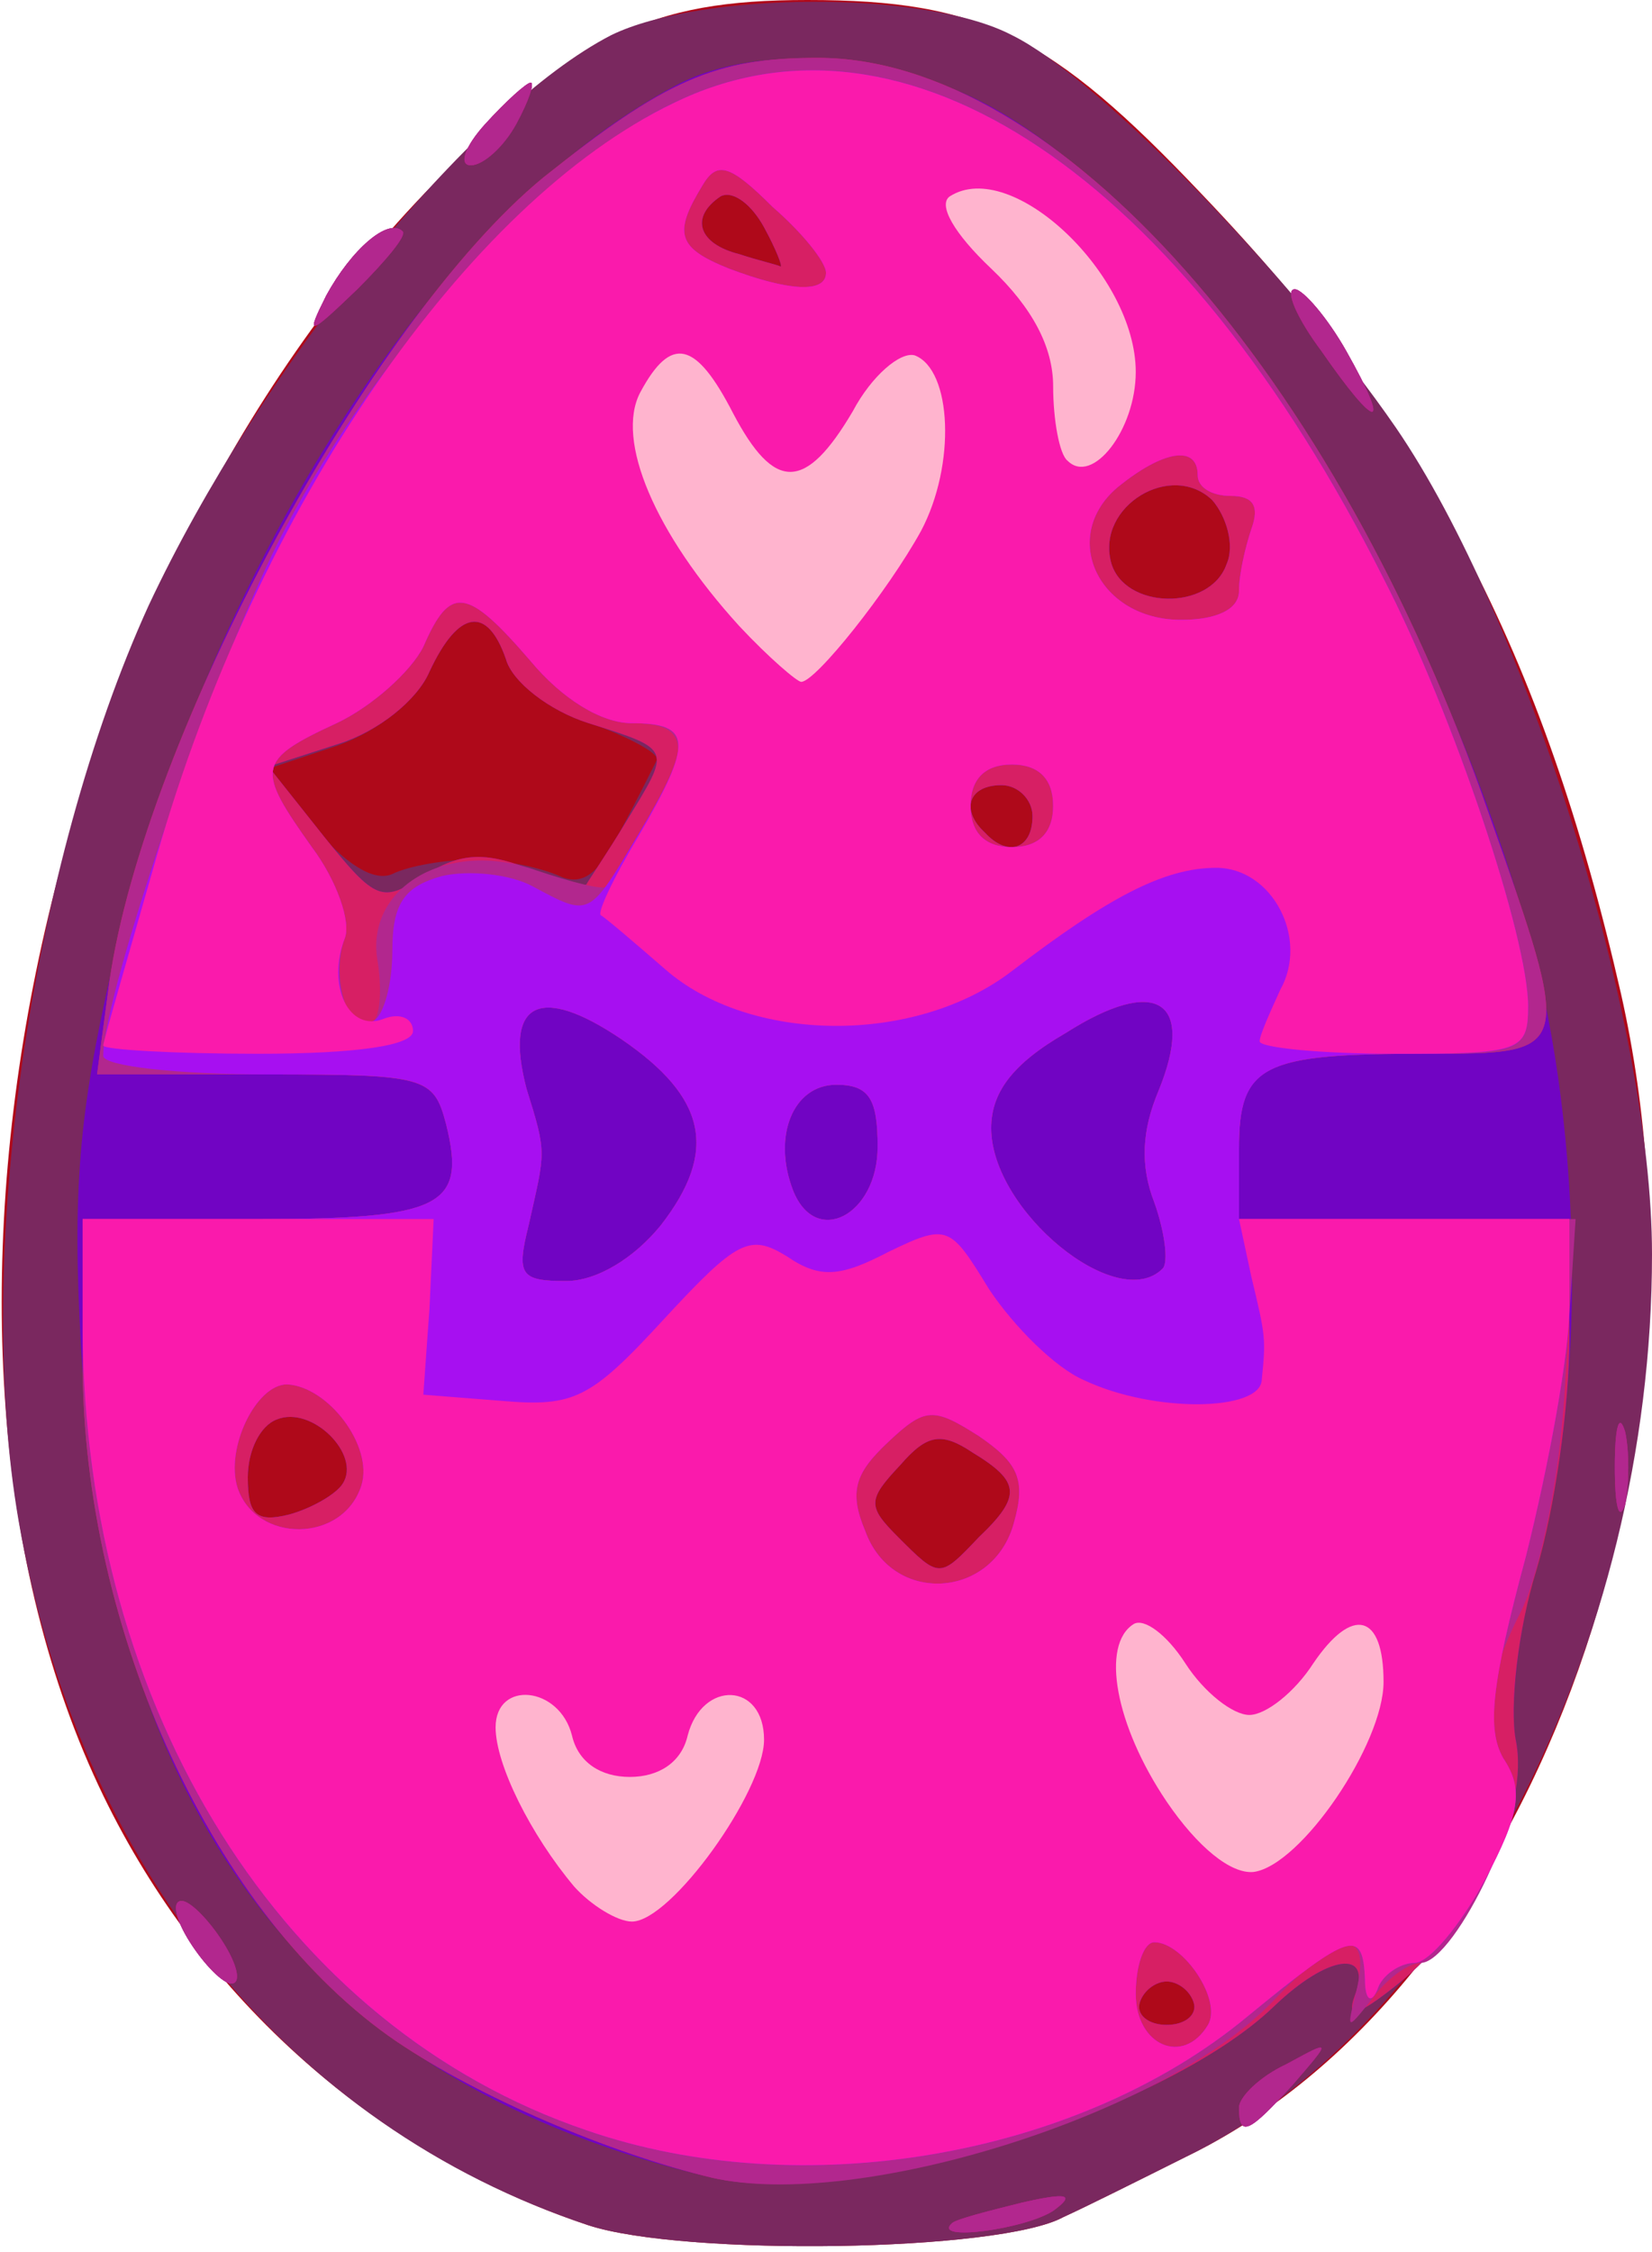 <!DOCTYPE svg PUBLIC "-//W3C//DTD SVG 20010904//EN" "http://www.w3.org/TR/2001/REC-SVG-20010904/DTD/svg10.dtd">
<svg version="1.0" xmlns="http://www.w3.org/2000/svg" width="80px" height="109px" viewBox="0 0 800 1090" preserveAspectRatio="xMidYMid meet">
<g id="layer101" fill="#af091a" stroke="none">
 <path d="M285 1077 c-102 -34 -187 -109 -235 -208 -107 -221 -33 -583 160 -780 70 -72 104 -89 181 -89 84 0 118 17 191 94 109 114 165 221 203 387 51 227 -45 483 -211 563 -22 11 -48 24 -59 29 -31 17 -184 19 -230 4z"/>
 </g>
<g id="layer102" fill="#7a285f" stroke="none">
 <path d="M285 1077 c-145 -48 -247 -174 -276 -341 -22 -127 6 -318 63 -443 54 -115 156 -241 224 -276 43 -21 152 -22 194 0 41 20 135 116 186 190 63 92 124 288 124 400 0 189 -96 374 -226 437 -22 11 -48 24 -59 29 -31 17 -184 19 -230 4z m293 -108 c-2 -6 -8 -10 -13 -10 -5 0 -11 4 -13 10 -2 6 4 11 13 11 9 0 15 -5 13 -11z m-104 -225 c21 -20 20 -27 -3 -41 -15 -10 -22 -9 -35 6 -16 17 -16 20 -1 35 20 20 20 20 39 0z m-308 -26 c9 -14 -15 -38 -32 -31 -8 3 -14 15 -14 28 0 18 4 22 20 18 11 -3 23 -10 26 -15z m64 -302 c14 0 32 4 41 8 11 5 19 -1 29 -21 8 -15 16 -31 18 -35 2 -3 -13 -11 -32 -18 -19 -6 -38 -20 -41 -31 -9 -26 -23 -24 -37 6 -6 14 -25 29 -45 36 l-33 11 22 28 c15 18 29 27 38 23 8 -4 26 -7 40 -7z m270 -21 c0 -8 -7 -15 -15 -15 -16 0 -20 12 -8 23 11 12 23 8 23 -8z m94 -122 c4 -9 0 -23 -7 -31 -20 -19 -56 3 -49 30 6 23 48 24 56 1z m-224 -163 c-6 -11 -15 -18 -21 -15 -15 10 -11 23 9 28 9 3 18 5 20 6 1 0 -2 -8 -8 -19z"/>
 </g>
<g id="layer103" fill="#7104c3" stroke="none">
 <path d="M461 1076 c2 -2 18 -6 34 -10 22 -5 26 -4 15 4 -14 9 -59 15 -49 6z"/>
 <path d="M345 1054 c-191 -45 -289 -170 -305 -389 -5 -79 -3 -117 11 -182 43 -198 157 -379 277 -442 40 -21 108 -15 156 13 101 59 210 230 257 401 26 95 27 221 3 304 -9 30 -13 68 -10 83 7 34 -20 89 -58 119 -19 15 -24 16 -20 5 9 -23 -13 -20 -39 5 -54 52 -206 98 -272 83z m233 -85 c-2 -6 -8 -10 -13 -10 -5 0 -11 4 -13 10 -2 6 4 11 13 11 9 0 15 -5 13 -11z m-104 -225 c21 -20 20 -27 -3 -41 -15 -10 -22 -9 -35 6 -16 17 -16 20 -1 35 20 20 20 20 39 0z m-308 -26 c9 -14 -15 -38 -32 -31 -8 3 -14 15 -14 28 0 18 4 22 20 18 11 -3 23 -10 26 -15z m89 -298 c15 6 29 9 29 8 1 -2 10 -15 19 -30 22 -36 23 -35 -18 -48 -19 -6 -37 -20 -40 -31 -9 -26 -23 -24 -37 6 -6 14 -25 29 -44 35 l-34 11 27 34 c25 31 28 32 48 19 17 -11 29 -12 50 -4z m245 -25 c0 -8 -7 -15 -15 -15 -16 0 -20 12 -8 23 11 12 23 8 23 -8z m94 -122 c4 -9 0 -23 -7 -31 -20 -19 -56 3 -49 30 6 23 48 24 56 1z m-224 -163 c-6 -11 -15 -18 -21 -15 -15 10 -11 23 9 28 9 3 18 5 20 6 1 0 -2 -8 -8 -19z"/>
 <path d="M600 1020 c0 -5 10 -15 23 -21 22 -12 22 -12 3 10 -21 23 -26 26 -26 11z"/>
 <path d="M92 940 c-7 -11 -9 -20 -4 -20 4 0 13 9 20 20 7 11 9 20 4 20 -4 0 -13 -9 -20 -20z"/>
 <path d="M782 710 c0 -19 2 -27 5 -17 2 9 2 25 0 35 -3 9 -5 1 -5 -18z"/>
 <path d="M640 170 c-12 -16 -18 -30 -13 -30 4 0 16 14 25 30 22 39 15 39 -12 0z"/>
 <path d="M158 143 c12 -22 30 -38 37 -31 2 2 -8 14 -22 28 -24 23 -25 23 -15 3z"/>
 <path d="M235 60 c10 -11 20 -20 22 -20 2 0 -1 9 -7 20 -6 11 -16 20 -22 20 -6 0 -3 -9 7 -20z"/>
 </g>
<g id="layer104" fill="#d71f64" stroke="none">
 <path d="M461 1076 c2 -2 18 -6 34 -10 22 -5 26 -4 15 4 -14 9 -59 15 -49 6z"/>
 <path d="M345 1054 c-50 -12 -113 -39 -153 -66 -88 -60 -152 -198 -152 -329 l0 -69 84 0 c90 0 102 -6 92 -46 -6 -23 -10 -24 -88 -24 l-81 0 6 -45 c17 -118 126 -320 210 -389 59 -47 83 -58 133 -58 116 0 251 153 325 366 41 116 41 116 -30 116 -80 0 -91 5 -91 46 l0 34 80 0 80 0 0 58 c0 32 -7 82 -16 112 -9 29 -13 66 -10 82 7 34 -20 89 -58 119 -19 15 -24 16 -20 5 9 -23 -13 -20 -39 5 -54 52 -206 98 -272 83z m233 -85 c-2 -6 -8 -10 -13 -10 -5 0 -11 4 -13 10 -2 6 4 11 13 11 9 0 15 -5 13 -11z m-104 -225 c21 -20 20 -27 -3 -41 -15 -10 -22 -9 -35 6 -16 17 -16 20 -1 35 20 20 20 20 39 0z m-308 -26 c9 -14 -15 -38 -32 -31 -8 3 -14 15 -14 28 0 18 4 22 20 18 11 -3 23 -10 26 -15z m154 -125 c28 -36 22 -62 -19 -90 -40 -27 -57 -18 -46 24 10 32 9 30 1 66 -6 24 -4 27 18 27 15 0 33 -11 46 -27z m243 21 c3 -3 1 -18 -4 -32 -7 -18 -6 -35 2 -54 18 -44 -1 -56 -45 -28 -26 15 -36 29 -36 46 0 40 61 90 83 68z m-138 -59 c0 -23 -4 -30 -20 -30 -21 0 -31 25 -21 51 11 28 41 12 41 -21z m-170 -135 c15 6 29 9 29 8 1 -2 10 -15 19 -30 22 -36 23 -35 -18 -48 -19 -6 -37 -20 -40 -31 -9 -26 -23 -24 -37 6 -6 14 -25 29 -44 35 l-34 11 27 34 c25 31 28 32 48 19 17 -11 29 -12 50 -4z m245 -25 c0 -8 -7 -15 -15 -15 -16 0 -20 12 -8 23 11 12 23 8 23 -8z m94 -122 c4 -9 0 -23 -7 -31 -20 -19 -56 3 -49 30 6 23 48 24 56 1z m-224 -163 c-6 -11 -15 -18 -21 -15 -15 10 -11 23 9 28 9 3 18 5 20 6 1 0 -2 -8 -8 -19z"/>
 <path d="M600 1020 c0 -5 10 -15 23 -21 22 -12 22 -12 3 10 -21 23 -26 26 -26 11z"/>
 <path d="M92 940 c-7 -11 -9 -20 -4 -20 4 0 13 9 20 20 7 11 9 20 4 20 -4 0 -13 -9 -20 -20z"/>
 <path d="M782 710 c0 -19 2 -27 5 -17 2 9 2 25 0 35 -3 9 -5 1 -5 -18z"/>
 <path d="M640 170 c-12 -16 -18 -30 -13 -30 4 0 16 14 25 30 22 39 15 39 -12 0z"/>
 <path d="M158 143 c12 -22 30 -38 37 -31 2 2 -8 14 -22 28 -24 23 -25 23 -15 3z"/>
 <path d="M235 60 c10 -11 20 -20 22 -20 2 0 -1 9 -7 20 -6 11 -16 20 -22 20 -6 0 -3 -9 7 -20z"/>
 </g>
<g id="layer105" fill="#b2278e" stroke="none">
 <path d="M461 1076 c2 -2 18 -6 34 -10 22 -5 26 -4 15 4 -14 9 -59 15 -49 6z"/>
 <path d="M345 1054 c-50 -12 -113 -39 -153 -66 -88 -60 -152 -198 -152 -329 l0 -69 84 0 c90 0 102 -6 92 -46 -6 -23 -10 -24 -88 -24 l-81 0 6 -45 c17 -118 126 -320 210 -389 59 -47 83 -58 133 -58 116 0 251 153 325 366 41 116 41 116 -30 116 -80 0 -91 5 -91 46 l0 34 81 0 82 0 -5 78 c-2 44 -12 92 -21 111 -20 39 -21 63 -6 78 12 12 -26 93 -43 93 -6 0 -17 8 -24 18 -12 15 -12 15 -7 -5 7 -31 -8 -29 -41 6 -53 55 -201 101 -271 85z m240 -74 c7 -12 -12 -40 -26 -40 -5 0 -9 11 -9 25 0 25 23 35 35 15z m-94 -243 c6 -21 2 -29 -17 -42 -22 -14 -26 -14 -44 3 -16 15 -19 24 -11 43 13 36 62 33 72 -4z m-316 -18 c6 -19 -16 -48 -36 -49 -15 0 -30 31 -24 50 9 27 51 27 60 -1z m145 -126 c28 -36 22 -62 -19 -90 -40 -27 -57 -18 -46 24 10 32 9 30 1 66 -6 24 -4 27 18 27 15 0 33 -11 46 -27z m243 21 c3 -3 1 -18 -4 -32 -7 -18 -6 -35 2 -54 18 -44 -1 -56 -45 -28 -26 15 -36 29 -36 46 0 40 61 90 83 68z m-138 -59 c0 -23 -4 -30 -20 -30 -21 0 -31 25 -21 51 11 28 41 12 41 -21z m-242 -89 c-7 -36 33 -60 76 -45 18 6 33 10 35 8 42 -62 45 -79 12 -79 -15 0 -34 -12 -49 -30 -31 -36 -39 -37 -52 -7 -6 12 -25 29 -42 37 -39 18 -39 22 -12 60 12 16 19 36 16 44 -7 19 2 48 13 41 4 -2 5 -15 3 -29z m327 -76 c0 -13 -7 -20 -20 -20 -13 0 -20 7 -20 20 0 13 7 20 20 20 13 0 20 -7 20 -20z m90 -104 c0 -8 3 -21 6 -30 4 -11 1 -16 -10 -16 -9 0 -16 -4 -16 -10 0 -15 -17 -12 -39 6 -28 24 -9 64 31 64 17 0 28 -5 28 -14z m-200 -154 c0 -5 -11 -19 -26 -32 -21 -21 -27 -22 -34 -10 -14 23 -12 30 13 40 29 11 47 12 47 2z"/>
 <path d="M600 1020 c0 -5 10 -15 23 -21 22 -12 22 -12 3 10 -21 23 -26 26 -26 11z"/>
 <path d="M92 940 c-7 -11 -9 -20 -4 -20 4 0 13 9 20 20 7 11 9 20 4 20 -4 0 -13 -9 -20 -20z"/>
 <path d="M782 710 c0 -19 2 -27 5 -17 2 9 2 25 0 35 -3 9 -5 1 -5 -18z"/>
 <path d="M640 170 c-12 -16 -18 -30 -13 -30 4 0 16 14 25 30 22 39 15 39 -12 0z"/>
 <path d="M158 143 c12 -22 30 -38 37 -31 2 2 -8 14 -22 28 -24 23 -25 23 -15 3z"/>
 <path d="M235 60 c10 -11 20 -20 22 -20 2 0 -1 9 -7 20 -6 11 -16 20 -22 20 -6 0 -3 -9 7 -20z"/>
 </g>
<g id="layer106" fill="#a70ff1" stroke="none">
 <path d="M284 1031 c-147 -50 -243 -203 -244 -388 l0 -53 84 0 c90 0 102 -6 92 -46 -6 -23 -10 -24 -86 -24 -44 0 -80 -4 -80 -9 0 -31 57 -197 88 -255 45 -86 128 -178 188 -206 112 -55 246 35 344 230 34 66 70 174 70 207 0 21 -4 23 -54 23 -75 0 -86 6 -86 46 l0 34 80 0 80 0 0 42 c0 23 -10 77 -21 121 -17 63 -19 84 -11 98 10 15 8 27 -9 59 -12 22 -27 40 -34 40 -7 0 -16 6 -18 13 -3 7 -6 5 -6 -5 -1 -25 -7 -23 -57 18 -82 68 -216 91 -320 55z m301 -51 c7 -12 -12 -40 -26 -40 -5 0 -9 11 -9 25 0 25 23 35 35 15z m-94 -243 c6 -21 2 -29 -17 -42 -22 -14 -26 -14 -44 3 -16 15 -19 24 -11 43 13 36 62 33 72 -4z m-316 -18 c6 -19 -16 -48 -36 -49 -15 0 -30 31 -24 50 9 27 51 27 60 -1z m145 -126 c28 -36 22 -62 -19 -90 -40 -27 -57 -18 -46 24 10 32 9 30 1 66 -6 24 -4 27 18 27 15 0 33 -11 46 -27z m243 21 c3 -3 1 -18 -4 -32 -7 -18 -6 -35 2 -54 18 -44 -1 -56 -45 -28 -26 15 -36 29 -36 46 0 40 61 90 83 68z m-138 -59 c0 -23 -4 -30 -20 -30 -21 0 -31 25 -21 51 11 28 41 12 41 -21z m-235 -95 c0 -23 6 -31 24 -36 13 -3 33 -1 44 5 28 15 27 15 51 -25 27 -45 26 -54 -3 -54 -15 0 -34 -12 -49 -30 -31 -36 -39 -37 -52 -7 -6 12 -25 29 -42 37 -39 18 -39 22 -12 60 12 16 19 36 16 44 -8 20 2 48 14 40 5 -3 9 -18 9 -34z m320 -70 c0 -13 -7 -20 -20 -20 -13 0 -20 7 -20 20 0 13 7 20 20 20 13 0 20 -7 20 -20z m90 -104 c0 -8 3 -21 6 -30 4 -11 1 -16 -10 -16 -9 0 -16 -4 -16 -10 0 -15 -17 -12 -39 6 -28 24 -9 64 31 64 17 0 28 -5 28 -14z m-200 -154 c0 -5 -11 -19 -26 -32 -21 -21 -27 -22 -34 -10 -14 23 -12 30 13 40 29 11 47 12 47 2z"/>
 </g>
<g id="layer107" fill="#fa1aac" stroke="none">
 <path d="M284 1031 c-147 -50 -243 -203 -244 -388 l0 -53 85 0 85 0 -2 43 -3 42 38 3 c35 3 43 -1 78 -39 36 -39 42 -42 60 -31 16 11 26 10 49 -2 29 -14 30 -13 49 18 12 18 32 38 46 44 34 16 85 15 86 0 2 -20 2 -21 -5 -50 l-6 -28 80 0 80 0 0 42 c0 23 -10 77 -21 121 -17 63 -19 84 -11 98 10 15 8 27 -9 59 -12 22 -27 40 -34 40 -7 0 -16 6 -18 13 -3 7 -6 5 -6 -5 -1 -25 -7 -23 -57 18 -82 68 -216 91 -320 55z m301 -51 c7 -12 -12 -40 -26 -40 -5 0 -9 11 -9 25 0 25 23 35 35 15z m-94 -243 c6 -21 2 -29 -17 -42 -22 -14 -26 -14 -44 3 -16 15 -19 24 -11 43 13 36 62 33 72 -4z m-316 -18 c6 -19 -16 -48 -36 -49 -15 0 -30 31 -24 50 9 27 51 27 60 -1z"/>
 <path d="M50 506 c0 -2 12 -43 26 -92 48 -168 150 -316 250 -364 112 -55 246 35 344 230 34 66 70 174 70 207 0 22 -4 23 -65 23 -36 0 -65 -3 -65 -6 0 -3 5 -14 10 -25 14 -25 -4 -59 -31 -59 -25 0 -52 14 -99 50 -47 36 -127 35 -168 -1 -15 -13 -29 -25 -31 -26 -2 -1 6 -18 18 -38 27 -46 26 -55 -3 -55 -15 0 -34 -12 -49 -30 -31 -36 -39 -37 -52 -7 -6 12 -25 29 -42 37 -39 18 -39 22 -12 60 12 16 19 36 16 44 -9 23 2 46 19 39 8 -3 14 0 14 6 0 7 -27 11 -75 11 -41 0 -75 -2 -75 -4z m460 -116 c0 -13 -7 -20 -20 -20 -13 0 -20 7 -20 20 0 13 7 20 20 20 13 0 20 -7 20 -20z m90 -104 c0 -8 3 -21 6 -30 4 -11 1 -16 -10 -16 -9 0 -16 -4 -16 -10 0 -15 -17 -12 -39 6 -28 24 -9 64 31 64 17 0 28 -5 28 -14z m-200 -154 c0 -5 -11 -19 -26 -32 -21 -21 -27 -22 -34 -10 -14 23 -12 30 13 40 29 11 47 12 47 2z"/>
 </g>
<g id="layer108" fill="#ffb4ce" stroke="none">
 <path d="M278 913 c-21 -25 -38 -59 -38 -77 0 -23 31 -20 37 4 3 13 14 20 28 20 14 0 25 -7 28 -20 7 -27 37 -26 37 2 0 25 -45 88 -64 88 -7 0 -20 -8 -28 -17z"/>
 <path d="M565 872 c-25 -37 -32 -76 -16 -86 5 -3 16 5 25 19 9 14 23 25 31 25 8 0 22 -11 31 -25 19 -28 34 -24 34 9 0 30 -40 89 -63 92 -11 1 -27 -12 -42 -34z"/>
 <path d="M358 303 c-41 -45 -60 -90 -48 -113 15 -28 27 -25 45 10 20 38 35 38 58 -1 9 -17 23 -29 30 -27 18 7 20 53 3 85 -16 29 -51 73 -58 73 -2 0 -16 -12 -30 -27z"/>
 <path d="M517 223 c-4 -3 -7 -20 -7 -36 0 -19 -10 -38 -30 -57 -18 -17 -26 -31 -20 -35 30 -19 90 38 90 85 0 28 -21 55 -33 43z"/>
 </g>

</svg>